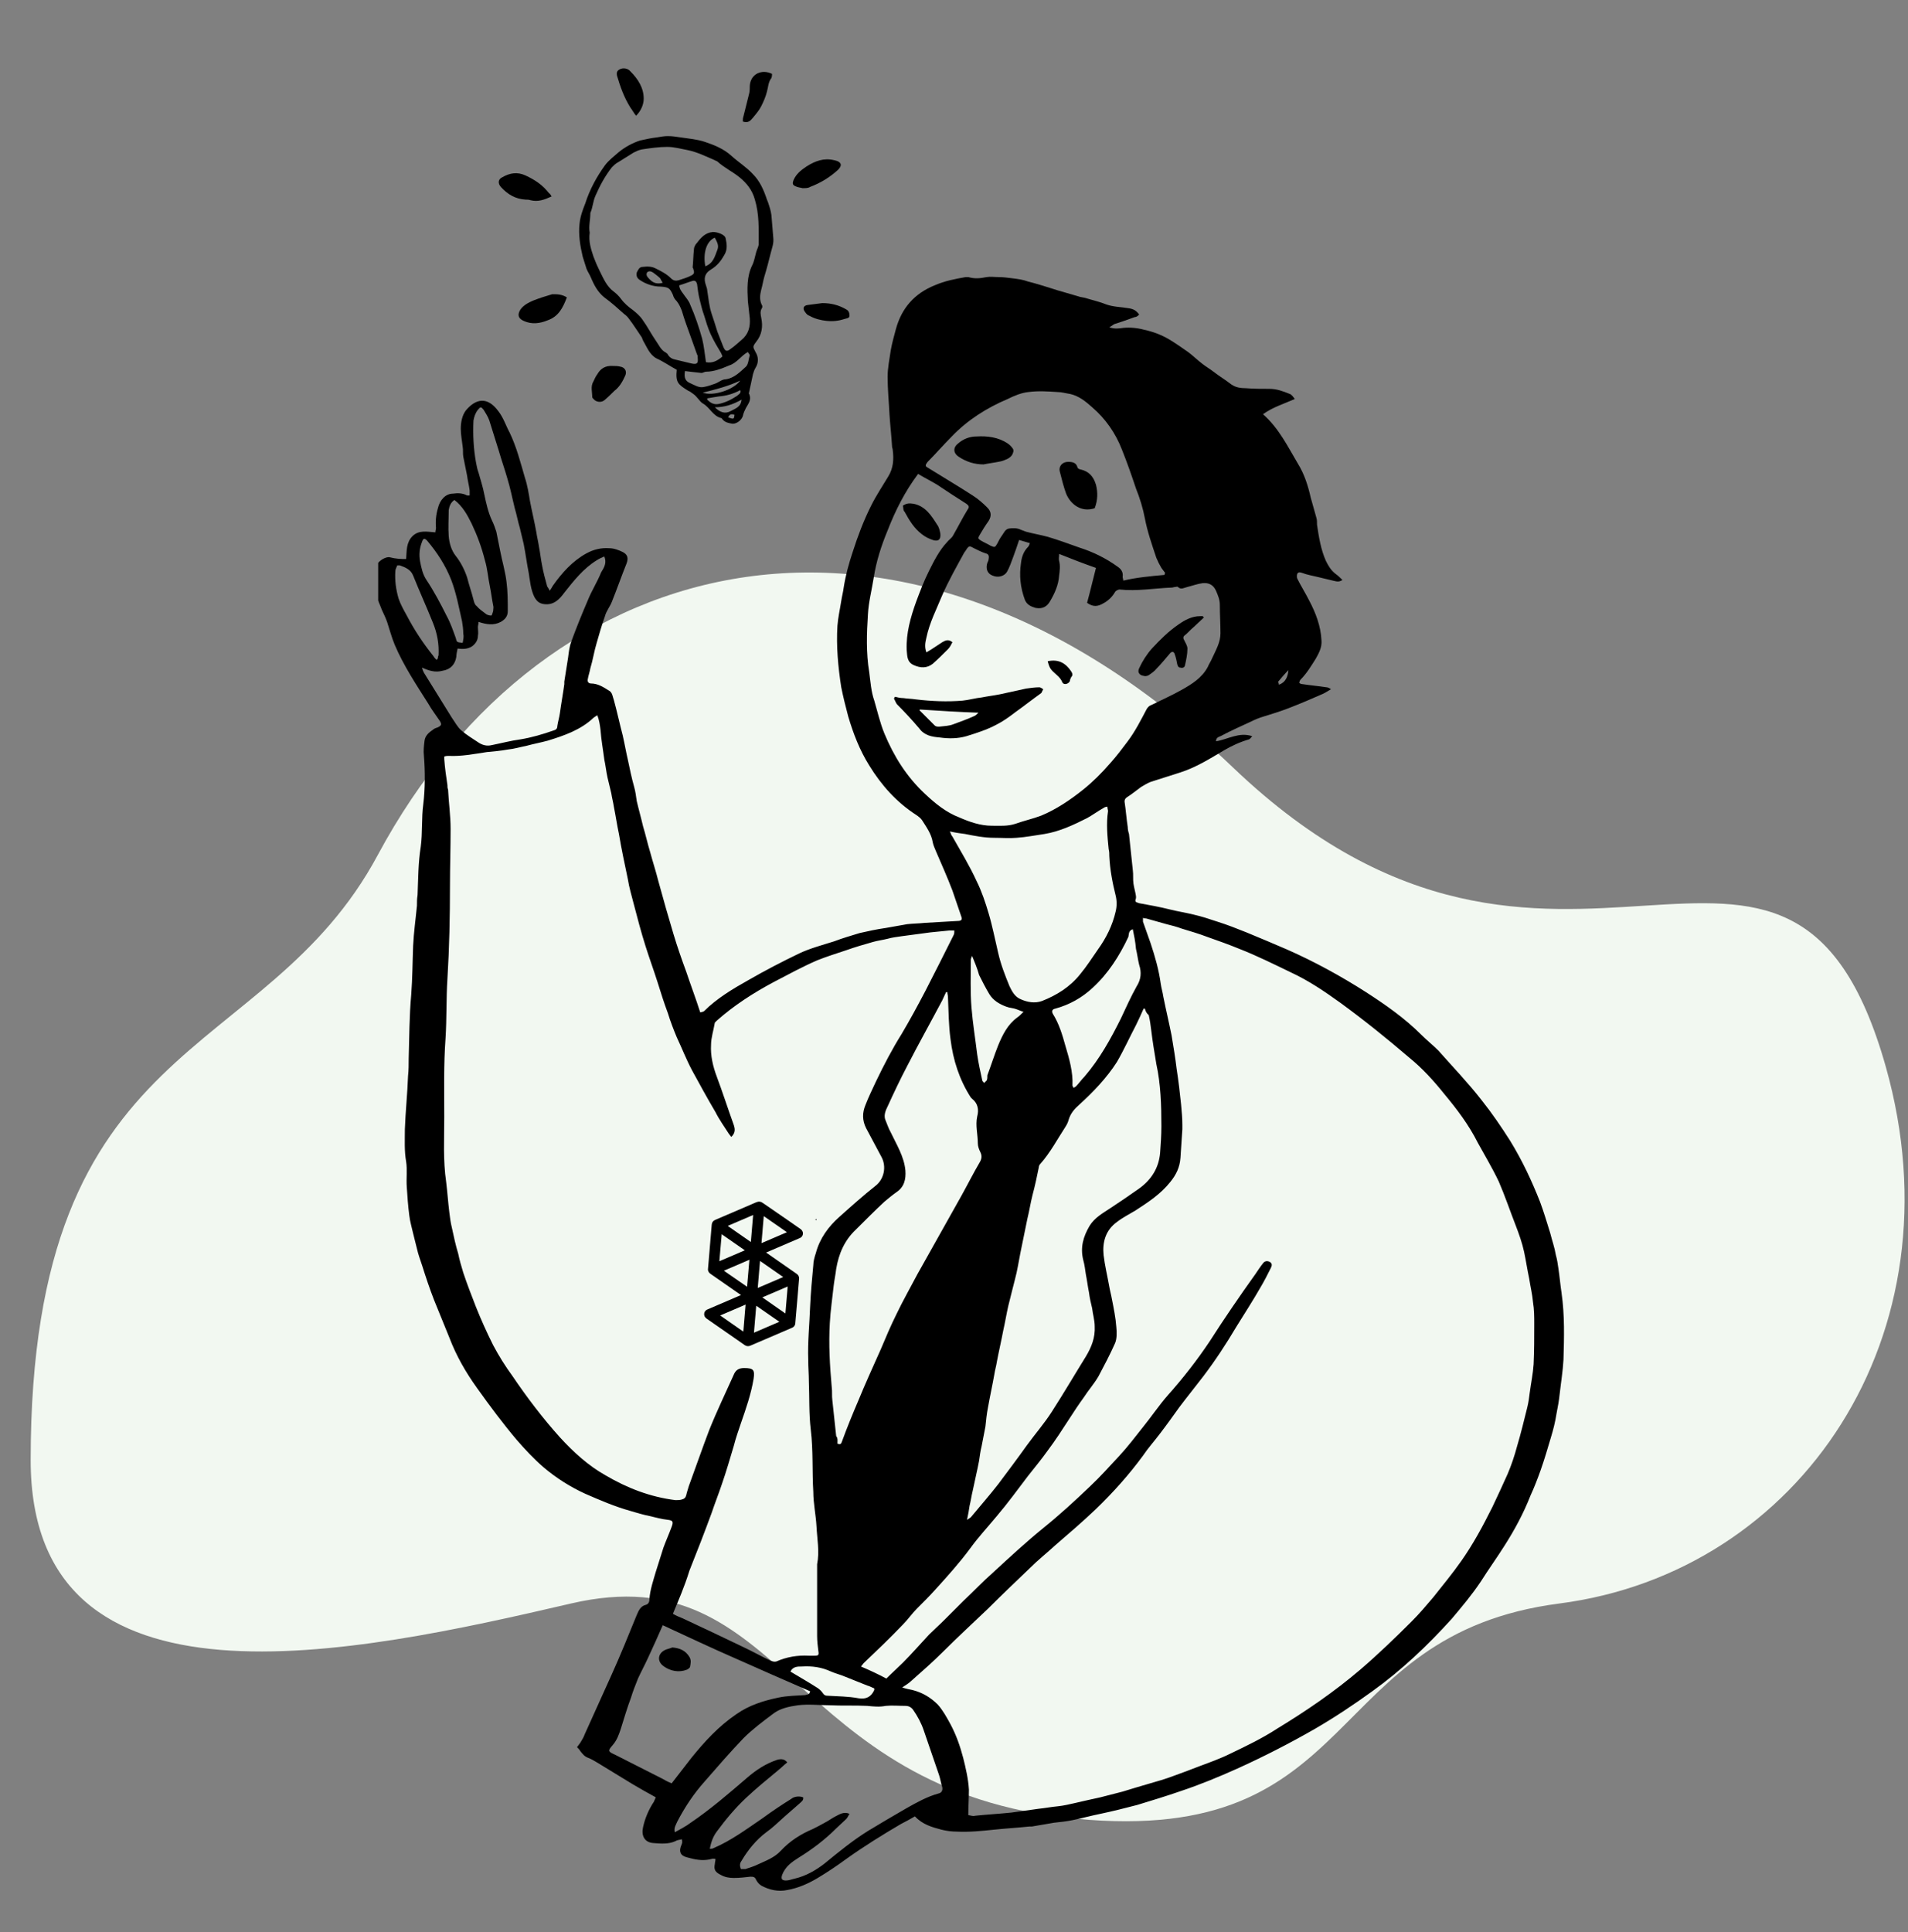 <svg width="560" height="567" viewBox="0 0 560 567" fill="none" xmlns="http://www.w3.org/2000/svg">
<rect x="0" y="0" width="560" height="567" fill="#808080" stroke="none"/>
<path d="M457.713 470.543C528.297 461.39 575.645 391.714 553.506 313.12C525.147 212.443 457.713 316.782 361.921 225.257C266.128 133.732 160.175 159.05 110.89 250.883C77.489 313.12 9 302.137 9 428.441C9 506.238 104.588 485.187 167.609 470.543C230.631 455.899 230.631 525.457 315.71 533.695C400.789 541.932 387.129 479.695 457.713 470.543Z" fill="#F2F8F1"/>
<g clip-path="url(#clip0)">
<path d="M119.203 164.046C119.389 161.623 119.203 159.201 121.067 157.337C122.932 155.474 125.355 156.033 127.779 156.219C127.779 155.66 127.965 155.288 127.965 154.915C127.779 153.051 127.965 151.002 128.525 149.138C129.084 146.716 130.762 144.852 132.999 144.852C134.304 144.666 135.795 144.666 137.1 145.411C137.287 145.411 137.473 145.411 137.846 145.411C137.846 144.852 137.846 144.48 137.846 143.92C137.66 142.43 137.287 141.125 137.1 139.635C136.727 137.771 136.355 135.908 135.982 134.044C135.795 133.112 135.982 131.994 135.795 131.063C135.609 129.385 135.236 127.522 135.236 125.845C135.236 123.981 135.609 121.932 136.727 120.441C139.71 116.9 143.066 116.341 146.236 120.627C147.727 122.491 148.473 124.913 149.591 126.963C151.642 131.249 152.761 135.721 154.066 140.194C154.811 142.43 155.184 144.852 155.557 147.088C156.116 150.07 156.862 153.051 157.421 156.219C157.608 157.524 157.981 159.015 158.167 160.319C158.54 162.182 158.726 164.046 159.099 165.909C159.472 167.959 160.031 170.009 160.591 172.059C160.777 172.431 161.15 172.804 161.336 173.363C161.709 172.804 162.082 172.245 162.269 171.872C164.879 168.145 168.048 164.605 172.15 162.369C174.2 161.251 176.437 160.692 178.861 160.878C180.166 160.878 181.658 161.437 182.776 161.996C184.268 162.741 184.454 163.86 183.895 165.35C182.403 169.077 181.098 172.804 179.607 176.531C179.047 178.022 177.929 179.326 177.556 180.817C176.624 183.426 175.878 186.035 175.132 188.644C174.387 191.066 174.014 193.675 173.268 196.097C173.082 197.215 172.709 198.147 172.522 199.265C172.336 200.011 172.709 200.57 173.455 200.57C175.505 200.57 177.183 201.688 178.675 202.62C179.793 203.179 179.793 204.483 180.166 205.415C181.098 208.769 181.844 212.31 182.776 215.85C183.335 218.273 183.708 220.509 184.268 222.931C184.827 225.54 185.386 228.335 186.132 230.944C186.505 232.249 186.691 233.739 186.878 235.044C187.437 237.466 188.183 240.075 188.742 242.498C189.488 244.92 190.047 247.529 190.793 249.951C191.538 252.747 192.471 255.542 193.216 258.523C193.962 261.132 194.708 263.927 195.453 266.536C196.199 269.145 196.945 271.568 197.691 274.176C198.809 277.903 200.114 281.63 201.419 285.171C202.724 289.084 204.216 292.997 205.521 297.097C206.08 296.911 206.453 296.911 206.639 296.724C210.368 292.997 215.029 290.202 219.69 287.593C224.537 284.798 229.57 282.189 234.604 279.767C237.773 278.276 241.316 277.344 244.858 276.226C247.281 275.295 249.891 274.549 252.315 273.804C254.739 273.245 257.349 272.686 259.959 272.313C262.01 271.94 264.247 271.568 266.297 271.195C267.975 271.009 269.653 271.009 271.331 270.822C274.5 270.636 277.856 270.45 281.026 270.263C282.144 270.263 282.517 269.891 282.144 268.959C281.212 266.35 280.466 263.927 279.534 261.319C278.043 257.405 276.365 253.678 274.687 249.765C274.314 248.833 273.941 248.088 273.755 247.156C273.382 244.734 271.89 242.684 270.585 240.634C270.213 240.075 269.467 239.516 268.908 239.143C263.128 235.416 258.654 230.385 255.112 224.608C252.315 220.136 250.451 215.291 248.959 210.26C248.214 207.465 247.468 204.483 246.909 201.688C245.976 195.725 245.417 189.575 245.79 183.612C245.976 181.19 246.536 178.767 246.909 176.345C247.095 175.04 247.468 173.736 247.654 172.245C248.214 168.705 249.146 165.35 250.264 161.996C251.756 157.337 253.434 152.865 255.671 148.393C257.162 145.411 259.027 142.616 260.705 139.821C262.196 137.398 262.382 134.79 262.01 131.994C262.01 131.622 261.823 131.435 261.823 131.063C261.637 127.895 261.264 124.727 261.077 121.745C260.891 118.018 260.518 114.291 260.518 110.565C260.518 107.956 261.077 105.347 261.45 102.738C261.823 100.688 262.382 98.638 262.942 96.588C264.62 90.439 268.348 86.153 274.314 83.731C277.297 82.426 280.28 81.867 283.449 81.308C283.636 81.308 284.008 81.308 284.195 81.308C286.059 81.867 287.737 81.681 289.601 81.308C290.72 81.122 291.839 81.308 292.957 81.308C294.449 81.308 295.754 81.495 297.245 81.681C298.737 81.867 300.228 82.053 301.719 82.613C304.702 83.358 307.499 84.29 310.482 85.221C312.346 85.781 314.397 86.34 316.261 86.898C317.193 87.271 318.312 87.271 319.244 87.644C321.108 88.203 322.786 88.576 324.651 89.321C326.701 90.066 328.939 90.066 331.176 90.439C332.481 90.626 333.413 90.998 334.345 92.303C333.972 92.675 333.599 93.048 333.04 93.048C330.989 93.793 328.939 94.539 327.074 95.098C326.701 95.284 326.328 95.657 325.583 96.029C327.074 96.588 328.379 96.402 329.684 96.216C331.735 96.029 333.786 96.216 335.836 96.775C338.447 97.334 340.87 98.266 343.107 99.57C344.972 100.688 346.836 101.993 348.7 103.297C350.192 104.415 351.497 105.72 352.988 106.838C353.92 107.583 355.225 108.328 356.158 109.074C357.835 110.378 359.7 111.496 361.378 112.801C362.683 113.732 364.174 113.919 365.666 113.919C367.903 114.105 370.326 114.105 372.564 114.105C374.801 114.105 376.665 114.85 378.529 115.596C379.089 115.782 379.461 116.341 380.021 117.087C376.665 118.577 373.496 119.509 370.699 121.559C375.36 125.659 377.97 131.063 380.953 136.094C382.817 139.075 383.936 142.616 384.682 145.97C385.241 148.02 385.8 149.884 386.359 151.933C386.546 152.492 386.546 153.238 386.546 153.983C387.105 157.71 387.664 161.251 389.156 164.605C389.902 166.096 390.647 167.4 392.139 168.518C392.698 168.891 393.257 169.45 394.003 170.195C392.885 170.941 392.139 170.568 391.207 170.382C389.715 170.009 388.037 169.636 386.546 169.264C385.054 168.891 383.749 168.705 382.258 168.145C381.699 167.959 381.139 167.773 380.766 168.332C380.58 168.705 380.58 169.45 380.766 169.823C381.885 172.059 383.19 174.109 384.309 176.345C386.173 179.885 387.664 183.799 387.851 187.898C388.037 189.948 387.105 191.625 386.173 193.302C384.868 195.352 383.563 197.588 381.699 199.452C381.512 199.638 381.326 200.197 381.326 200.383C381.512 200.57 381.885 200.756 382.258 200.756C384.682 201.129 386.919 201.315 389.342 201.688C389.715 201.688 390.088 201.874 390.647 202.247C389.715 202.806 389.156 203.179 388.41 203.551C385.054 205.042 381.512 206.533 378.156 207.837C375.733 208.769 373.309 209.514 370.886 210.26C369.581 210.632 368.276 211.191 367.157 211.75C364.36 213.055 361.378 214.359 358.581 215.85C358.022 216.223 356.903 216.223 356.903 217.527C360.445 216.968 363.615 214.732 367.53 216.036C367.157 216.409 366.971 216.782 366.598 216.968C363.988 217.714 361.564 218.832 359.327 220.136C355.225 222.559 351.124 225.167 346.463 226.658C343.48 227.59 340.684 228.522 337.701 229.453C336.769 229.826 335.836 230.385 334.904 230.944C333.599 231.876 332.294 232.994 330.803 233.926C330.244 234.298 330.057 234.671 330.057 235.23C330.43 237.653 330.616 240.261 330.989 242.684C330.989 243.429 331.176 244.175 331.362 244.734C331.735 248.274 332.108 251.815 332.481 255.356C332.667 256.66 332.481 257.964 332.667 259.269C332.854 260.573 333.226 261.691 333.413 262.996C333.413 263.182 333.413 263.368 333.413 263.555C333.04 264.673 333.226 264.673 334.345 265.046C337.514 265.605 340.497 266.164 343.48 266.909C345.717 267.468 348.141 267.841 350.378 268.4C352.802 268.959 355.039 269.704 357.276 270.45C360.259 271.381 363.055 272.499 365.852 273.617C369.953 275.295 373.869 276.972 377.784 278.649C385.8 282.189 393.63 286.475 400.901 291.134C406.68 294.861 412.273 298.774 417.121 303.619C418.799 305.296 420.476 306.601 422.154 308.278C426.442 313.123 430.917 317.781 434.832 322.813C437.815 326.54 440.611 330.639 443.221 334.739C446.763 340.516 449.56 346.479 451.983 352.628C453.102 355.61 454.034 358.778 454.966 361.759C455.526 363.995 456.271 366.045 456.644 368.281C457.017 369.586 457.203 370.89 457.39 372.195C457.763 374.617 457.949 377.04 458.322 379.462C459.254 385.984 459.068 392.506 458.881 399.028C458.695 402.383 458.136 405.737 457.763 409.091C457.576 410.955 457.203 413.004 456.831 414.868C456.458 417.29 455.898 419.526 455.153 421.949C454.221 425.117 453.288 428.285 452.17 431.453C451.238 434.062 450.305 436.484 449.187 438.907C447.136 444.124 444.526 448.969 441.543 453.628C439.306 457.168 436.882 460.523 434.645 464.063C432.035 467.977 429.052 471.517 426.069 475.058C418.985 482.884 411.341 490.152 402.765 496.301C397.359 500.214 391.766 503.941 385.987 507.296C378.529 511.582 370.886 515.495 363.055 519.035C357.649 521.458 352.242 523.694 346.65 525.557C342.362 527.048 338.074 528.353 333.786 529.657C330.244 530.589 326.515 531.521 322.973 532.266C320.176 532.825 317.566 533.57 314.77 534.129C312.905 534.502 311.228 534.688 309.363 534.875C307.126 535.247 305.075 535.62 302.838 535.993C302.652 535.993 302.465 535.993 302.092 535.993C298.55 536.366 295.194 536.552 291.652 536.925C288.11 537.297 284.381 537.67 280.839 537.484C279.348 537.484 277.856 537.297 276.365 536.925C273.568 536.179 270.772 535.434 268.535 533.011C267.23 533.757 265.925 534.502 264.433 535.247C259.027 538.415 253.62 541.77 248.4 545.497C245.604 547.546 242.807 549.41 240.011 551.087C237.214 552.764 234.231 554.068 231.062 554.627C228.452 555.187 225.842 554.628 223.418 553.323C222.859 552.95 222.3 552.391 221.927 551.646C221.554 550.714 220.995 550.714 220.249 550.714C218.571 550.901 217.08 551.087 215.402 551.087C214.097 551.087 212.792 550.901 211.487 550.155C209.995 549.41 209.436 548.664 209.809 546.987C209.809 546.615 209.995 546.056 209.995 545.497C209.622 545.497 209.249 545.31 208.877 545.497C206.826 546.056 204.775 545.869 202.724 545.31C201.979 545.124 201.046 544.938 200.487 544.565C199.555 544.006 199.369 542.888 199.928 541.583C200.301 540.652 200.301 540.652 200.114 539.72C199.555 539.906 198.809 539.906 198.25 540.279C196.199 541.211 193.962 541.024 191.725 540.838C189.115 540.652 188.183 538.602 188.742 536.179C189.301 533.57 190.42 530.962 191.911 528.725C192.098 528.353 192.284 527.794 192.471 527.421C190.047 526.117 187.81 524.812 185.573 523.508C182.217 521.458 178.861 519.408 175.505 517.358C174.573 516.799 173.641 516.24 172.709 515.867C171.59 515.495 171.031 514.749 170.285 513.818C170.099 513.445 169.726 513.072 169.353 512.7C169.726 512.141 170.285 511.582 170.658 510.836C171.031 510.277 171.404 509.532 171.59 508.973C174.2 503.196 176.81 497.419 179.42 491.642C182.03 485.866 184.454 479.903 186.878 473.94C187.437 472.635 187.996 471.331 189.488 470.958C190.233 470.772 190.606 470.213 190.606 469.281C190.793 466.486 191.725 463.877 192.471 461.268C193.216 458.846 193.962 456.609 194.708 454.187C195.453 452.137 196.386 450.087 197.131 448.037C197.691 446.547 197.504 446.174 196.013 445.988C194.148 445.801 192.284 445.242 190.606 444.87C188.742 444.497 186.878 443.938 185.013 443.379C180.353 442.074 176.065 440.211 171.777 438.347C167.302 436.298 163.201 433.689 159.472 430.521C156.676 428.098 154.066 425.303 151.642 422.508C147.541 417.663 143.812 412.632 140.083 407.414C136.728 402.755 133.931 397.91 131.88 392.506C130.389 388.779 128.897 385.239 127.406 381.512C126.101 378.158 124.982 374.803 123.864 371.263C123.304 369.586 122.745 368.095 122.372 366.418C121.999 364.927 121.627 363.436 121.254 361.946C120.881 360.268 120.322 358.405 120.135 356.728C119.762 353.933 119.576 351.137 119.389 348.342C119.203 345.92 119.576 343.311 119.203 340.888C118.644 337.721 118.83 334.553 118.83 331.385C119.016 326.167 119.576 320.949 119.762 315.732C119.949 314.055 119.949 312.377 119.949 310.7C120.135 304.365 120.135 298.029 120.694 291.879C121.067 287.034 121.067 282.376 121.254 277.531C121.44 273.617 121.999 269.704 122.372 265.791C122.372 264.673 122.372 263.741 122.559 262.623C122.745 257.964 122.745 253.119 123.491 248.461C124.05 244.361 123.677 240.075 124.237 235.975C124.796 231.317 124.796 226.472 124.423 221.813C124.237 220.322 124.423 218.832 124.609 217.341C124.796 215.85 125.914 214.918 127.033 214.173C127.406 213.8 127.965 213.614 128.525 213.428C129.643 212.869 129.643 212.496 129.084 211.564C127.965 209.887 126.66 208.21 125.728 206.533C122.186 200.942 118.457 195.352 115.847 189.203C114.915 186.966 114.356 184.73 113.61 182.494C113.051 180.817 112.119 179.326 111.559 177.649C109.881 173.922 109.881 170.195 110.441 166.282C110.627 164.978 112.678 163.487 114.169 163.487C116.406 164.046 117.711 164.046 119.203 164.046ZM284.195 532.639C285.127 532.825 285.686 533.011 286.246 532.825C289.788 532.452 293.33 532.266 296.872 531.893C299.482 531.521 302.279 531.148 304.889 530.775C306.753 530.589 308.617 530.216 310.668 530.03C312.346 529.843 313.838 529.471 315.515 529.098C317.939 528.539 320.363 527.98 322.973 527.421C325.21 526.862 327.261 526.303 329.498 525.744C331.921 524.998 334.345 524.253 336.955 523.508C339.565 522.762 342.175 522.017 344.599 521.085C347.209 520.153 349.632 519.222 352.056 518.29C355.039 517.172 358.208 516.054 361.191 514.563C365.852 512.327 370.513 510.091 374.801 507.296C383.377 502.078 391.58 496.487 399.223 489.965C404.443 485.493 409.477 480.648 414.324 475.803C416.561 473.567 418.612 471.144 420.663 468.722C423.459 465.181 426.256 461.827 428.866 458.1C432.408 453.069 435.204 447.851 438.001 442.261C439.492 439.093 440.984 435.925 442.475 432.571C443.594 429.962 444.526 427.167 445.272 424.371C446.39 420.645 447.323 416.731 448.255 413.004C448.628 411.514 448.814 410.023 449 408.532C449.373 405.737 449.933 403.128 450.119 400.333C450.305 396.42 450.305 392.506 450.305 388.593C450.305 386.357 450.305 384.307 449.933 382.071C449.746 379.835 449.187 377.599 448.814 375.176C448.255 372.567 447.882 369.958 447.323 367.35C446.763 364.741 445.831 362.132 444.899 359.709C443.221 355.423 441.73 350.951 439.865 346.665C438.001 342.752 435.764 339.025 433.713 335.298C431.103 330.08 427.561 325.422 423.832 320.949C420.849 317.222 417.494 313.496 413.578 310.328C407.053 304.737 400.342 299.333 393.444 294.302C388.783 290.948 384.122 287.78 378.902 285.357C373.868 282.935 369.021 280.512 363.801 278.462C360.632 277.158 357.463 276.04 354.293 274.922C351.87 273.99 349.26 273.245 346.836 272.499C345.344 271.94 343.853 271.568 342.362 271.195C340.311 270.636 338.447 270.077 336.396 269.518C336.023 269.518 335.836 269.518 335.464 269.331C335.464 269.704 335.464 270.077 335.464 270.45C336.209 272.499 336.955 274.736 337.701 276.785C339.006 280.699 340.124 284.612 340.684 288.711C340.87 290.016 341.243 291.134 341.429 292.438C342.175 296.165 343.107 300.079 343.853 303.806C344.412 307.16 344.972 310.514 345.344 313.682C345.904 317.222 346.277 320.577 346.65 324.117C346.836 326.167 347.022 328.031 347.022 330.08C347.022 330.453 347.022 331.012 347.022 331.385C346.836 334.18 346.65 336.975 346.463 339.77C346.277 342.566 345.158 344.802 343.48 346.851C340.684 350.392 336.955 352.815 333.226 355.237C331.362 356.355 329.498 357.287 327.82 358.591C324.464 361.014 323.532 364.554 323.905 368.281C324.278 371.449 325.023 374.431 325.583 377.599C325.769 378.717 326.142 380.021 326.328 381.139C326.888 383.934 327.447 386.73 327.633 389.338C327.82 391.016 327.82 392.879 327.261 394.183C325.769 397.538 324.091 400.706 322.413 403.873C321.108 406.11 319.43 407.973 318.125 410.023C316.634 412.073 315.143 414.309 313.838 416.359C311.787 419.526 309.736 422.694 307.499 425.676C305.635 428.285 303.77 430.521 301.719 433.13C298.737 437.043 295.754 441.143 292.584 444.87C289.974 448.037 287.178 451.019 284.754 454.373C281.585 458.659 278.043 462.572 274.5 466.486C272.823 468.349 270.958 470.213 269.094 472.076C267.603 473.567 266.484 475.244 264.992 476.735C261.264 480.648 257.349 484.375 253.434 488.102C253.247 488.288 253.061 488.661 252.688 489.034C255.298 490.152 257.722 491.27 260.145 492.574C261.823 490.897 263.501 489.406 264.992 487.916C267.602 485.307 270.026 482.512 272.636 479.716C274.128 478.226 275.619 476.921 277.111 475.43C278.975 473.567 280.839 471.703 282.703 469.84C285.686 467.045 288.483 464.063 291.466 461.454C296.313 456.982 301.16 452.51 306.194 448.41C311.041 444.497 315.515 440.397 319.99 436.111C322.973 433.316 325.769 430.148 328.566 427.167C330.989 424.558 333.226 421.576 335.464 418.781C337.887 415.8 340.124 412.445 342.734 409.464C347.209 404.432 351.31 399.215 355.039 393.624C359.327 386.916 363.801 380.394 368.462 373.872C369.208 372.754 369.953 371.636 370.699 370.704C371.258 369.958 372.004 369.958 372.75 370.331C373.496 370.89 373.309 371.449 372.936 372.195C372.004 374.058 371.072 375.921 369.953 377.785C367.716 381.698 365.293 385.425 362.869 389.338C359.886 394.37 356.717 399.215 353.175 403.873C350.751 407.041 348.327 410.023 346.09 413.004C344.226 415.613 342.362 418.222 340.497 420.645C338.819 422.881 336.955 424.931 335.464 427.167C331.362 432.757 326.701 437.975 321.668 442.82C317.753 446.547 313.838 449.901 309.736 453.442C307.312 455.678 304.702 457.727 302.279 460.15C298.177 464.063 294.076 467.977 289.974 472.076C285.686 476.176 281.212 480.275 276.924 484.561C273.941 487.543 270.772 490.338 267.602 493.133C266.857 493.879 265.925 494.438 264.806 495.183C265.925 495.556 266.857 495.742 267.789 495.928C270.772 496.674 273.195 498.165 275.246 500.214C276.738 501.892 277.856 503.941 278.975 505.991C280.653 509.159 281.771 512.327 282.703 515.867C283.449 518.849 284.195 522.017 284.381 525.185C284.381 527.607 284.195 530.03 284.195 532.639ZM197.504 473.567C198.436 474.126 199.369 474.499 200.301 474.871C206.267 477.667 212.232 480.462 218.012 483.257C220.808 484.561 223.418 486.052 226.215 487.357C226.774 487.543 227.333 487.729 227.893 487.543C230.875 486.238 234.045 485.679 237.401 485.866C237.96 485.866 238.519 485.866 239.078 485.866C240.197 485.866 240.383 485.679 240.197 484.561C240.011 483.071 239.824 481.58 239.824 480.089C239.824 473.381 239.824 466.858 239.824 460.15C239.824 459.777 239.824 459.405 239.824 459.032C240.57 455.305 239.824 451.578 239.638 447.851C239.451 444.497 238.706 441.143 238.706 437.788C238.333 431.639 238.706 425.676 237.96 419.526C237.401 414.868 237.587 410.023 237.401 405.364C237.401 403.314 237.214 401.265 237.214 399.028C237.028 393.811 237.587 388.593 237.773 383.375C237.96 379.276 238.333 375.176 238.706 371.263C238.706 370.145 239.078 368.84 239.451 367.722C240.57 363.436 243.18 359.896 246.349 357.101C249.891 353.933 253.434 350.765 256.976 347.97C259.4 346.106 260.332 342.379 258.654 339.398C257.162 336.602 255.671 333.807 254.179 331.012C253.061 328.776 253.061 326.54 253.993 324.304C254.925 321.881 256.044 319.645 257.162 317.222C259.4 312.564 261.823 307.905 264.62 303.433C267.043 299.333 269.28 295.234 271.518 290.948C274.314 285.544 277.111 279.953 279.907 274.363C280.093 273.99 280.093 273.617 280.093 273.058C279.348 273.058 278.975 273.058 278.602 273.058C276.738 273.245 274.873 273.431 273.009 273.617C270.213 273.99 267.416 274.363 264.62 274.736C263.315 274.922 261.823 275.108 260.518 275.481C259.027 275.854 257.535 276.04 256.23 276.413C253.62 277.158 251.01 277.903 248.4 278.835C245.604 279.767 242.621 280.699 239.824 281.817C235.536 283.68 231.435 285.916 227.147 288.152C221.181 291.32 215.402 295.047 210.368 299.52C210.182 299.706 209.995 299.892 209.809 300.079C209.436 302.315 208.69 304.551 208.69 306.601C208.504 309.769 209.249 312.936 210.368 315.918C212.046 320.39 213.537 325.049 215.215 329.708C215.775 331.198 215.961 332.316 214.656 333.621C214.283 333.248 214.097 332.876 213.91 332.689C212.605 330.639 211.114 328.59 209.995 326.353C207.572 322.254 205.334 318.154 203.097 314.055C201.419 310.887 200.114 307.532 198.623 304.365C197.691 302.128 196.758 299.706 196.013 297.283C194.894 294.302 193.962 291.32 193.03 288.339C191.911 284.798 190.606 281.258 189.488 277.717C188.183 273.617 187.064 269.331 185.945 265.046C185.386 262.809 184.64 260.387 184.268 257.964C183.335 253.492 182.403 249.206 181.658 244.734C181.098 242.125 180.725 239.516 180.166 236.721C179.98 235.416 179.607 234.112 179.42 232.808C179.047 231.317 178.675 229.64 178.302 228.149C177.929 226.472 177.742 224.608 177.37 222.931C176.997 219.95 176.437 216.968 176.251 214.173C176.065 212.682 175.878 211.378 175.319 209.887C174.76 210.26 174.387 210.446 174.2 210.632C170.472 214.173 165.624 215.85 160.777 217.341C158.726 217.9 156.676 218.273 154.625 218.832C152.761 219.204 150.896 219.763 149.032 219.95C146.981 220.322 144.93 220.509 142.88 220.695C139.151 221.254 135.422 222 131.694 221.813C131.321 221.813 130.948 221.813 130.389 222C130.389 222.372 130.389 222.559 130.389 222.745C130.575 225.354 130.948 227.963 131.321 230.385C131.321 230.758 131.321 231.317 131.507 231.69C131.694 235.603 132.253 239.33 132.253 243.243C132.253 248.833 132.067 254.237 132.067 259.828C132.067 268.959 131.88 278.09 131.321 287.221C130.948 292.997 131.135 298.961 130.762 304.737C130.202 312.377 130.389 320.018 130.389 327.844C130.389 334.18 130.016 340.516 130.948 346.851C131.321 349.833 131.507 352.815 131.88 355.796C132.067 357.287 132.253 358.778 132.626 360.268C133.185 362.877 133.745 365.486 134.49 367.909C134.863 369.772 135.422 371.636 135.982 373.499C137.1 376.853 138.405 380.207 139.71 383.562C141.202 387.289 142.88 391.016 144.744 394.742C146.422 397.91 148.286 400.892 150.337 403.687C154.625 410.023 159.286 416.172 164.319 421.763C168.234 426.049 172.709 430.148 177.742 432.943C184.081 436.67 190.793 439.279 198.25 440.211C198.809 440.211 199.555 440.211 200.114 440.025C200.86 439.838 201.233 439.466 201.419 438.72C201.606 437.788 201.979 436.857 202.165 436.111C204.216 430.521 206.08 425.117 208.131 419.713C210.368 414.122 212.978 408.718 215.402 403.314C215.961 402.01 216.893 401.451 218.385 401.451C221.181 401.451 221.554 402.01 221.181 404.619C220.435 409.091 218.944 413.377 217.452 417.663C216.707 419.899 215.961 421.949 215.402 424.185C214.283 427.912 213.164 431.825 211.859 435.552C210.927 438.347 209.809 441.143 208.877 443.938C206.826 449.528 204.589 455.305 202.351 460.895C200.86 465.74 199.182 469.467 197.504 473.567ZM269.467 139.075C265.552 144.293 262.755 149.884 260.518 155.66C258.654 160.133 257.162 164.791 256.417 169.636C255.857 173.177 254.925 176.717 254.739 180.258C254.366 185.848 254.179 191.625 255.112 197.215C255.484 200.011 255.671 202.992 256.603 205.601C257.535 208.769 258.281 212.123 259.586 215.291C262.382 222 266.111 227.963 271.518 232.994C274.5 235.789 277.67 238.398 281.585 239.889C284.568 241.193 287.737 242.311 291.093 242.311C293.33 242.311 295.754 242.498 297.991 241.752C300.601 240.82 303.211 240.261 305.635 239.33C310.109 237.466 314.21 234.671 317.939 231.69C320.736 229.453 323.346 226.845 325.769 224.049C327.633 222 329.311 219.763 330.989 217.527C333.226 214.546 334.904 211.191 336.582 208.024C336.955 207.465 337.328 207.092 337.887 206.905C340.87 205.415 343.853 204.11 346.836 202.433C349.819 200.756 352.802 198.893 354.48 195.725C354.852 194.793 355.412 194.048 355.785 193.116C356.903 190.693 358.208 188.457 358.208 185.848C358.208 183.053 358.022 180.258 358.022 177.463C358.022 175.972 357.463 174.668 356.903 173.363C356.158 171.686 354.852 170.941 352.988 171.127C351.497 171.313 350.005 171.872 348.514 172.245C347.582 172.431 346.65 173.177 345.717 172.245C345.531 172.059 345.158 172.245 344.972 172.245C344.599 172.245 344.226 172.431 343.853 172.431C338.819 172.618 333.786 173.55 328.566 172.99C328.193 172.99 327.447 173.363 327.261 173.736C326.515 175.04 325.396 176.158 324.091 176.904C322.227 178.022 320.922 178.208 319.058 176.904C319.99 173.55 320.736 170.195 321.668 166.655C317.939 165.35 314.583 164.046 310.855 162.555C310.855 163.487 310.668 164.046 310.855 164.605C311.227 166.096 311.041 167.4 310.855 168.891C310.668 171.686 309.55 174.109 308.245 176.345C307.312 178.022 306.007 178.767 303.957 178.395C302.652 178.022 301.347 177.463 300.787 175.972C299.482 172.431 299.109 168.891 299.669 165.164C299.855 163.487 300.414 161.81 301.719 160.505C301.906 160.319 302.092 159.946 302.279 159.387C301.16 159.015 300.228 158.828 299.109 158.455C298.55 160.133 297.991 161.81 297.432 163.3C296.872 164.791 296.313 166.468 295.567 167.773C294.822 169.077 292.957 169.636 291.279 168.891C289.788 168.332 289.229 166.841 289.788 165.164C289.974 164.791 290.161 164.419 290.161 164.046C290.347 163.114 290.161 162.555 289.229 162.369C288.11 161.996 286.991 161.437 285.873 160.878C284.568 160.133 284.381 160.133 283.636 161.251C283.449 161.623 283.076 161.996 282.89 162.369C280.653 166.468 278.416 170.382 276.551 174.668C274.873 178.767 272.823 182.68 271.89 187.153C271.518 188.644 271.331 189.948 271.89 191.439C273.568 190.507 275.06 189.389 276.551 188.457C277.483 187.898 278.416 187.525 279.534 188.457C279.161 189.203 278.788 189.948 278.229 190.507C276.738 191.998 275.246 193.489 273.755 194.793C272.077 196.097 270.213 196.097 268.162 195.166C266.111 194.234 266.297 192.37 266.111 190.693C265.925 185.848 267.23 181.19 268.908 176.531C270.026 173.55 271.145 170.568 272.636 167.586C274.128 164.605 275.619 161.623 277.856 159.201C278.416 158.455 279.348 157.896 279.721 157.151C281.212 154.542 282.517 151.933 284.008 149.511C284.568 148.765 284.381 148.393 283.636 147.834C280.653 145.97 277.856 144.107 275.06 142.243C273.195 141.125 271.331 140.194 269.467 139.075ZM336.023 295.979C335.836 295.979 335.836 295.979 335.65 295.979C334.904 297.656 334.159 299.333 333.413 300.824C331.549 304.365 329.871 308.091 327.82 311.632C324.837 316.291 320.922 320.39 316.82 324.117C315.329 325.422 314.21 326.726 313.651 328.59C313.465 329.335 313.092 330.08 312.719 330.639C310.295 334.366 308.245 338.28 305.262 341.634C305.075 341.82 304.889 342.193 304.889 342.566C304.33 345.361 303.77 347.97 303.025 350.765C302.465 353.001 302.092 355.423 301.533 357.66C300.974 360.455 300.414 363.064 299.855 365.859C299.296 368.468 298.923 370.89 298.364 373.499C297.618 376.667 296.686 380.021 295.94 383.189C295.381 385.611 295.008 388.034 294.449 390.457C293.889 393.438 293.144 396.606 292.584 399.587C292.398 400.892 292.025 402.01 291.839 403.314C291.279 406.482 290.534 409.836 289.974 413.004C289.601 414.868 289.415 416.731 289.229 418.595C288.856 420.458 288.483 422.508 288.11 424.371C287.737 425.862 287.551 427.353 287.364 428.657C286.805 431.639 286.059 434.621 285.5 437.416C285.127 438.906 284.941 440.397 284.568 441.888C284.381 443.192 284.195 444.311 283.822 445.988C284.381 445.615 284.754 445.429 284.941 445.242C287.551 442.074 290.347 438.906 292.957 435.552C295.754 431.825 298.55 428.098 301.347 424.185C303.77 420.831 306.567 417.663 308.804 414.122C312.16 408.905 315.329 403.501 318.685 398.097C320.363 395.301 321.481 392.506 321.295 389.152C321.295 387.475 320.736 385.612 320.549 383.934C320.176 382.444 319.803 380.767 319.617 379.276C319.244 377.412 319.058 375.735 318.685 373.872C318.498 372.567 318.312 371.076 317.939 369.772C317.007 366.045 317.939 362.877 319.803 359.709C321.295 357.287 323.718 355.982 325.956 354.492C328.752 352.628 331.549 350.765 334.159 348.901C337.887 346.292 340.124 342.752 340.497 338.28C340.684 335.671 340.87 333.062 340.87 330.453C340.87 324.304 340.684 318.154 339.379 312.191C338.819 308.837 338.26 305.483 337.887 302.315C337.701 300.824 337.514 299.333 337.141 297.842C336.582 297.47 336.209 296.724 336.023 295.979ZM245.79 423.626C246.722 423.999 246.909 423.626 247.095 423.067C248.586 418.967 250.264 414.868 251.942 410.955C253.993 405.923 256.23 401.078 258.467 396.047C259.959 392.506 261.45 388.966 263.128 385.611C264.992 381.698 267.23 377.785 269.28 373.872C273.568 366.231 277.856 358.591 282.144 350.951C284.008 347.597 285.686 344.243 287.551 341.075C288.11 340.143 288.296 339.211 287.737 338.093C287.364 337.348 286.991 336.416 286.991 335.484C286.991 332.876 286.246 330.267 286.805 327.658C287.364 325.608 286.991 323.745 285.314 322.44C285.127 322.254 285.127 322.254 284.941 322.067C281.585 316.85 279.721 311.073 278.975 304.924C278.416 300.824 278.416 296.724 278.229 292.625C278.229 292.066 278.043 291.693 278.043 291.134C277.856 291.134 277.856 291.134 277.67 291.134C277.297 291.879 276.924 292.811 276.551 293.556C273.195 299.892 269.653 306.228 266.297 312.75C264.247 316.663 262.382 320.577 260.518 324.676C259.959 325.794 259.4 327.099 259.772 328.403C260.332 329.708 260.705 331.012 261.45 332.316C263.128 335.857 265.365 339.398 265.738 343.497C265.925 346.106 265.365 348.342 263.128 349.833C261.823 350.765 260.705 351.696 259.586 352.628C256.789 355.237 253.993 358.032 251.197 360.827C247.841 363.995 246.163 367.909 245.417 372.381C245.231 374.058 244.858 375.735 244.671 377.412C244.299 380.953 243.739 384.68 243.553 388.22C243.18 394.556 243.553 400.706 244.112 407.041C244.299 408.346 244.112 409.65 244.299 410.955C244.671 414.495 245.044 418.036 245.417 421.39C245.976 422.135 245.79 422.881 245.79 423.626ZM235.723 527.421C235.909 528.353 235.163 528.725 234.604 529.284C233.113 530.589 231.621 531.893 230.13 533.198C228.452 534.688 226.774 536.366 224.91 537.67C221.927 539.906 219.503 542.888 217.639 546.056C217.08 546.801 217.08 547.546 217.452 548.478C218.012 548.478 218.385 548.478 218.757 548.478C219.876 548.105 221.181 547.733 222.3 547.174C224.723 546.056 227.333 545.124 229.198 543.074C231.808 540.279 234.977 538.229 238.519 536.738C239.638 536.179 240.756 535.62 242.061 534.875C243.18 534.316 244.112 533.57 245.231 533.011C246.349 532.452 247.654 531.521 249.332 532.266C248.959 532.825 248.773 533.384 248.4 533.757C247.468 534.688 246.349 535.62 245.417 536.552C242.061 539.906 238.333 542.701 234.418 545.124C232.367 546.428 230.503 547.733 229.57 550.155C229.198 551.273 229.384 551.832 230.689 551.832C231.621 551.832 232.367 551.46 233.299 551.273C236.468 550.528 239.451 548.851 242.061 546.801C246.163 543.447 250.264 540.092 254.739 537.297C258.467 535.061 262.196 532.825 266.111 530.589C269.094 528.912 272.077 527.235 275.433 526.303C276.365 526.117 276.738 525.371 276.551 524.439C276.178 523.321 275.992 522.017 275.619 520.899C274.128 516.613 272.636 512.141 271.145 507.855C270.399 505.618 269.28 503.569 267.975 501.705C267.416 500.96 266.67 500.587 265.738 500.587C263.874 500.587 261.823 500.401 259.959 500.587C258.094 500.96 256.417 500.773 254.552 500.587C250.824 500.401 247.095 500.587 243.366 500.401C240.383 500.401 237.401 500.028 234.231 500.401C231.621 500.773 228.825 501.333 226.774 503.01C223.791 505.246 220.808 507.482 218.198 510.091C214.283 514.19 210.554 518.476 206.826 522.762C203.656 526.303 201.046 530.216 198.809 534.502C198.436 535.434 197.691 536.366 198.064 537.67C199.741 536.738 201.233 535.993 202.724 534.875C208.504 530.962 213.91 526.303 219.317 521.644C221.927 519.408 224.723 517.545 228.079 516.427C229.384 516.054 230.316 516.24 231.062 517.172C230.13 517.917 229.198 518.849 228.265 519.594C225.096 522.203 221.927 524.812 218.944 527.607C215.775 530.589 212.978 533.943 210.368 537.484C209.249 538.974 208.69 540.652 208.317 542.515C208.877 542.515 209.063 542.515 209.436 542.329C214.656 540.092 219.13 536.738 223.791 533.57C226.588 531.521 229.384 529.657 232.367 527.794C232.74 527.421 234.231 526.862 235.723 527.421ZM341.802 168.705C341.802 168.518 341.802 168.332 341.989 168.145C341.616 167.586 341.243 167.214 340.87 166.655C340.311 165.723 339.752 164.605 339.379 163.673C338.074 159.76 336.769 156.033 336.023 152.12C335.464 149.138 334.531 146.157 333.413 143.361C332.108 139.448 330.803 135.721 329.311 131.994C327.447 127.149 324.464 122.863 320.549 119.509C318.685 117.832 316.634 116.155 314.024 115.596C312.719 115.41 311.6 115.037 310.295 115.037C307.499 114.85 304.702 114.664 301.906 115.037C299.855 115.223 297.618 116.155 295.754 117.087C289.601 119.695 284.008 123.236 279.348 128.081C276.924 130.504 274.687 133.112 272.263 135.535C271.518 136.467 271.518 136.839 272.263 137.212C276.738 140.007 281.212 142.616 285.5 145.411C286.991 146.343 288.483 147.647 289.788 148.952C290.906 150.07 291.093 151.374 290.161 152.865C289.229 154.17 288.296 155.66 287.551 156.965C286.991 157.896 286.991 158.083 287.924 158.642C288.856 159.201 289.788 159.574 290.72 160.133C292.025 160.692 292.025 160.692 292.771 159.387C293.144 158.642 293.516 157.896 294.076 157.151C294.635 156.406 295.008 155.288 296.127 155.101C297.245 154.915 298.55 154.915 299.669 155.474C300.228 155.66 300.601 155.847 301.16 156.033C303.211 156.592 305.448 156.965 307.499 157.524C310.668 158.455 313.651 159.574 316.82 160.692C320.922 161.996 324.651 163.86 328.006 166.282C329.125 167.027 329.684 167.959 329.498 169.264C329.498 169.636 329.684 170.009 329.684 170.382C333.599 169.45 337.701 169.077 341.802 168.705ZM177.37 163.3C176.437 163.673 175.692 164.046 175.132 164.419C171.217 166.841 168.421 170.382 165.624 173.922C164.133 175.972 162.455 177.649 159.659 177.276C158.354 177.09 157.608 176.531 156.862 175.227C155.744 172.99 155.557 170.382 155.184 168.145C154.625 165.35 154.252 162.369 153.693 159.574C153.32 158.083 152.947 156.406 152.574 154.915C152.015 153.051 151.642 151.002 151.083 149.138C150.337 146.157 149.778 143.175 148.846 140.194C148.1 137.585 147.168 134.976 146.422 132.367C145.49 129.385 144.558 126.404 143.625 123.422C143.253 122.304 142.507 121.186 141.948 120.255C141.202 119.323 141.015 119.323 140.27 120.255C139.524 121.186 139.151 122.304 138.965 123.422C138.778 127.522 138.965 131.622 139.71 135.721C139.897 136.653 140.083 137.771 140.456 138.703C141.015 140.753 141.761 142.989 142.134 145.039C142.693 147.647 143.253 150.256 144.371 152.679C144.93 153.797 145.303 154.915 145.676 156.033C146.049 157.896 146.422 159.76 146.795 161.623C147.354 164.605 148.286 167.586 148.659 170.754C149.032 173.55 149.032 176.531 149.032 179.326C149.032 180.817 148.286 181.749 146.981 182.494C144.93 183.612 142.693 183.24 140.456 182.494C140.456 183.053 140.27 183.612 140.27 183.985C140.27 184.917 140.456 185.662 140.27 186.594C140.27 187.898 139.524 189.016 138.405 189.762C137.1 190.507 135.795 190.507 134.304 190.321C134.117 191.252 133.931 191.998 133.931 192.743C133.558 194.979 132.253 196.47 129.83 196.843C127.779 197.402 125.914 196.843 123.864 195.911C124.05 196.656 124.237 197.029 124.423 197.402C127.219 201.874 129.83 206.16 132.626 210.632C133.558 211.937 134.304 213.428 135.422 214.359C136.914 215.664 138.778 216.782 140.456 217.9C141.575 218.645 142.88 219.018 144.371 218.645C147.168 218.086 149.964 217.341 152.761 216.968C156.116 216.409 159.286 215.477 162.455 214.359C163.201 214.173 163.574 213.8 163.574 213.055C163.76 211.75 164.133 210.632 164.319 209.328C164.692 206.533 165.252 203.551 165.624 200.756C165.624 200.57 165.624 200.383 165.624 200.011C165.997 197.588 166.37 195.166 166.743 192.93C166.929 191.439 167.116 189.762 167.675 188.271C169.167 184.171 170.844 180.072 172.522 176.158C173.641 173.363 175.319 170.754 176.437 167.959C177.37 166.468 178.115 165.164 177.37 163.3ZM278.788 243.988C279.161 244.734 279.161 245.106 279.534 245.479C281.958 249.765 284.568 254.051 286.619 258.523C288.11 261.505 289.229 264.859 290.161 268.027C291.279 271.754 292.025 275.667 292.957 279.581C293.703 282.935 295.008 286.289 296.313 289.457C297.059 290.948 297.804 292.438 299.482 293.184C301.533 294.116 303.77 294.488 305.821 293.743C310.109 292.066 314.024 289.643 317.007 285.916C318.871 283.68 320.549 281.071 322.227 278.649C324.651 275.295 326.515 271.568 327.447 267.468C327.82 265.977 327.82 264.3 327.447 262.809C326.515 259.082 325.769 255.169 325.583 251.256C325.583 250.51 325.583 249.951 325.396 249.206C325.023 245.479 324.651 241.752 325.21 238.025C325.21 237.653 325.023 237.28 325.023 236.721C324.651 236.721 324.091 236.907 323.905 237.094C322.227 238.025 320.736 239.143 319.058 240.075C314.956 242.125 311.041 243.988 306.567 244.734C303.957 245.106 301.16 245.665 298.364 245.852C296.313 246.038 294.076 245.852 291.839 245.852C288.856 245.852 286.059 245.293 283.263 244.734C281.771 244.547 280.466 244.361 278.788 243.988ZM237.773 496.301C230.503 493.133 223.232 489.965 216.147 486.797C208.877 483.63 201.792 480.275 194.521 476.921C193.03 480.275 191.725 483.257 190.233 486.425C189.301 488.475 188.183 490.524 187.25 492.574C186.505 494.438 185.759 496.301 185.2 498.165C184.081 501.146 183.149 504.314 182.217 507.296C181.658 508.973 181.098 510.65 179.793 512.141C178.302 513.818 178.488 514.004 180.539 514.936C185.013 517.172 189.674 519.594 194.148 521.831C195.081 522.39 196.199 522.949 197.131 523.321C199.182 520.712 201.046 518.29 202.911 515.867C206.826 511.022 210.927 506.55 216.147 503.01C219.876 500.401 223.978 499.096 228.452 498.165C231.062 497.606 233.672 497.606 236.282 497.419C236.841 497.233 237.587 497.419 237.773 496.301ZM332.481 272.686C331.176 273.058 331.362 274.176 331.176 274.922C328.566 280.512 325.21 285.73 320.736 289.83C317.566 292.811 313.838 294.861 309.736 295.979C308.804 296.165 308.617 296.724 308.99 297.47C310.855 300.451 311.787 303.619 312.719 306.973C313.838 310.7 314.956 314.614 314.77 318.527C314.77 318.713 314.956 318.9 315.143 319.272C315.329 319.086 315.515 318.9 315.702 318.9C316.634 317.968 317.38 316.85 318.312 315.918C322.786 310.7 325.956 304.924 328.939 298.961C330.43 295.793 331.921 292.438 333.599 289.457C334.904 287.407 335.091 285.357 334.345 283.121C333.972 281.63 333.786 279.953 333.413 278.462C333.226 276.226 332.854 274.549 332.481 272.686ZM285.314 280.512C285.127 281.071 284.941 281.258 284.941 281.63C284.941 286.289 284.754 290.948 285.127 295.606C285.5 300.265 286.246 304.737 286.805 309.396C287.178 312.005 287.737 314.427 288.296 317.036C288.296 317.222 288.669 317.595 288.856 317.781C289.042 317.595 289.415 317.222 289.601 317.036C289.788 316.663 289.788 316.104 289.788 315.545C290.906 312.564 291.839 309.582 292.957 306.787C294.262 303.619 295.754 300.638 298.55 298.588C299.109 298.215 299.669 297.656 300.414 296.911C299.669 296.724 298.923 296.352 298.364 296.165C297.432 295.793 296.313 295.793 295.381 295.42C293.33 294.675 291.466 293.556 290.347 291.693C289.229 289.83 288.296 287.966 287.364 286.103C286.805 284.053 286.059 282.376 285.314 280.512ZM133.372 146.716C132.253 147.461 131.88 148.579 131.694 149.697C131.694 152.306 131.507 154.729 131.694 157.337C131.88 159.387 132.44 161.437 133.745 163.114C135.236 164.978 136.355 167.214 137.1 169.45C137.66 171.686 138.405 173.736 138.965 175.972C139.151 176.717 139.338 177.463 139.897 177.835C140.643 178.767 141.575 179.326 142.507 180.072C142.88 180.444 143.625 180.631 144.185 180.631C144.371 180.631 144.558 179.885 144.744 179.326C144.744 178.767 144.93 178.208 144.744 177.649C144.371 175.786 144.185 174.109 143.812 172.245C143.253 169.636 143.066 166.841 142.32 164.419C141.388 160.692 140.083 157.151 138.405 153.61C137.1 151.002 135.795 148.579 133.372 146.716ZM135.795 188.644C135.982 187.712 136.168 186.78 135.982 186.035C135.982 184.73 135.795 183.426 135.609 182.308C134.677 178.208 133.931 174.109 132.44 170.195C130.762 165.909 128.338 162.182 125.355 158.642C124.609 157.896 124.237 157.896 123.864 159.015C123.118 160.878 122.932 162.741 123.304 164.791C123.677 166.655 124.05 168.518 125.169 170.195C127.406 173.55 129.27 177.09 131.135 180.817C132.253 182.867 132.999 185.103 133.745 187.153C134.117 188.457 133.931 188.457 135.795 188.644ZM128.152 193.675C128.338 193.302 128.525 193.302 128.525 193.116C128.525 192.93 128.525 192.557 128.711 192.37C128.897 189.016 128.338 185.848 127.033 182.68C125.169 178.022 123.118 173.55 121.254 168.891C120.508 167.027 118.83 166.468 117.339 165.909C117.152 165.909 116.966 165.909 116.593 165.909C116.406 166.468 116.034 167.027 116.034 167.586C115.847 170.382 116.22 172.99 116.966 175.599C117.525 177.276 118.457 178.954 119.389 180.631C121.627 184.917 124.237 188.83 127.219 192.557C127.406 192.93 127.779 193.302 128.152 193.675ZM231.994 490.524C234.791 492.202 237.401 493.692 240.011 495.369C240.57 495.742 241.129 496.301 241.502 496.86C241.875 497.419 242.248 497.606 242.807 497.606C245.79 497.792 248.959 497.792 251.942 498.351C254.179 498.724 255.671 497.978 256.603 495.928V495.742C256.603 495.556 256.603 495.369 256.417 495.369C255.857 495.183 255.298 494.81 254.552 494.624C252.315 493.692 250.264 492.947 248.027 492.015C246.722 491.456 245.231 491.083 243.926 490.524C241.129 489.22 238.333 488.847 235.35 489.034C234.045 489.034 232.74 489.034 231.994 490.524ZM375.36 200.942C377.411 200.197 377.97 198.52 378.156 196.656C377.038 197.775 376.106 198.893 375.174 200.011C375.174 200.383 375.36 200.57 375.36 200.942Z" fill="black"/>
<path d="M198.623 108.515C196.572 107.397 194.708 106.092 192.657 105.16C190.606 104.042 189.86 101.806 188.742 99.943C188.555 99.57 188.555 99.384 188.369 99.011C187.064 97.147 185.945 95.284 184.64 93.607C184.268 93.048 183.708 92.489 183.149 92.116C181.285 90.439 179.42 88.762 177.37 87.271C175.505 85.78 174.387 83.731 173.454 81.494C173.082 80.563 172.522 79.817 172.149 78.886C171.777 77.767 171.404 76.463 171.031 75.345C170.285 72.177 169.726 68.823 170.099 65.655C170.285 63.605 171.031 61.555 171.777 59.692C173.082 55.592 175.132 51.865 177.556 48.511C178.675 47.02 180.166 45.902 181.657 44.598C183.522 43.107 185.573 41.989 187.81 41.244C189.488 40.871 191.166 40.498 192.843 40.312C193.962 40.126 194.894 39.939 196.013 39.939C197.318 39.939 198.436 40.126 199.741 40.312C202.165 40.685 204.589 40.871 206.826 41.616C209.622 42.548 212.419 43.666 214.656 45.716C216.707 47.579 219.13 49.07 220.995 51.12C223.045 53.17 224.164 55.779 225.096 58.574C225.282 58.947 225.282 59.133 225.469 59.506C225.842 60.624 226.215 61.742 226.401 63.046C226.588 65.282 226.774 67.518 226.96 69.755C227.147 71.432 226.588 72.736 226.215 74.227C225.655 76.463 225.096 78.699 224.35 81.122C223.977 82.426 223.791 83.731 223.418 85.035C223.045 86.526 222.859 88.016 223.605 89.507C223.791 89.694 223.791 90.253 223.605 90.439C223.045 91.371 223.232 92.302 223.418 93.234C223.977 95.843 223.605 98.266 221.927 100.315C220.808 101.806 220.995 101.806 221.74 103.297C222.672 104.788 222.672 106.465 221.74 107.956C221.367 108.515 221.181 109.26 220.995 109.819C220.622 111.496 220.249 113.36 219.876 115.037C219.876 115.223 219.69 115.596 219.876 115.596C220.622 117.273 219.69 118.391 218.944 119.695C218.571 120.441 218.198 121.186 218.012 122.118C217.639 123.236 216.334 124.354 215.029 124.354C213.91 124.168 212.792 123.981 212.046 123.05C211.859 122.863 211.859 122.677 211.673 122.677C209.249 122.118 208.317 119.509 206.266 118.391C205.334 117.832 204.589 116.341 203.47 115.596C202.911 115.223 202.538 114.85 201.979 114.664C198.996 112.801 198.25 112.242 198.623 108.515ZM173.082 68.264C172.709 70.873 173.454 73.109 174.2 75.345C174.76 76.836 175.319 78.14 176.065 79.631C177.183 81.867 178.115 84.103 180.166 85.594C180.912 86.153 181.657 86.898 182.217 87.644C183.149 88.948 184.454 90.066 185.759 90.998C186.691 91.743 187.81 92.675 188.555 93.793C190.047 95.843 191.165 98.079 192.471 99.943C193.403 101.247 193.962 102.738 195.453 103.483C195.64 103.67 196.013 103.856 196.013 104.042C196.572 104.974 197.318 105.347 198.25 105.533C199.741 105.906 201.419 106.278 202.911 106.651C204.589 107.024 204.961 106.651 204.775 104.974C204.775 104.601 204.775 104.229 204.589 104.042C204.029 102.365 203.284 100.502 202.724 98.825C201.792 96.216 200.86 93.793 200.114 91.184C199.741 90.253 199.368 89.321 198.623 88.389C198.063 87.83 197.691 87.271 197.504 86.526C196.572 84.476 196.199 84.29 193.962 84.103C191.725 84.103 189.488 83.358 187.623 82.053C186.878 81.494 186.691 80.749 186.878 80.004C187.25 79.258 187.623 78.326 188.555 78.326C190.047 78.14 191.352 78.14 192.657 78.886C194.148 79.631 195.64 80.376 196.945 81.681C197.691 82.426 198.436 82.426 199.182 82.24C200.301 81.867 201.606 81.494 202.724 80.935C203.843 80.376 203.843 80.004 203.47 78.886C203.47 78.699 203.284 78.513 203.284 78.513C203.47 76.836 203.47 75.159 203.656 73.295C203.656 72.55 204.029 71.804 204.589 71.245C205.707 69.755 207.012 68.264 209.249 68.078C210.554 68.078 212.792 68.823 212.978 69.941C213.351 71.618 213.537 73.295 212.605 74.786C211.673 76.463 210.554 77.954 208.69 79.072C206.826 80.19 206.453 81.681 207.199 83.731C207.385 84.29 207.571 84.849 207.571 85.221C207.944 87.644 208.131 89.88 208.877 92.116C209.436 93.793 209.995 95.47 210.554 97.334C211.114 98.825 211.673 100.129 212.232 101.62C212.792 103.111 213.351 103.297 214.469 102.365C215.588 101.62 216.52 100.688 217.639 99.756C219.69 98.079 220.249 95.843 220.062 93.421C219.876 91.743 219.69 90.066 219.503 88.389C219.317 84.849 219.13 81.122 220.808 77.767C221.367 76.649 221.554 75.345 221.927 74.041C222.113 73.295 222.672 72.363 222.672 71.618C222.672 67.146 222.859 62.86 221.554 58.574C220.808 55.779 219.13 53.729 217.079 52.052C215.029 50.375 212.605 49.257 210.554 47.393C210.368 47.207 209.995 47.207 209.809 47.02C207.199 45.902 204.589 44.598 201.792 44.039C199.741 43.666 197.877 43.107 195.826 43.107C193.403 43.107 190.793 43.48 188.369 43.852C187.437 44.039 186.691 44.411 185.945 44.784C184.454 45.716 182.963 46.648 181.471 47.579C180.725 47.952 180.166 48.511 179.607 49.07C177.556 51.679 176.065 54.474 174.76 57.456C174.014 59.133 174.014 60.81 173.268 62.487C173.268 64.723 172.709 66.4 173.082 68.264ZM212.046 104.601C211.859 104.229 211.859 104.042 211.673 103.67C210.554 101.806 209.436 99.943 208.504 97.893C207.758 96.216 207.199 94.352 206.639 92.489C206.08 90.998 205.707 89.321 205.334 87.83C204.961 86.339 204.775 84.849 204.589 83.358C204.402 82.612 204.029 82.24 203.284 82.426C201.979 82.799 200.674 83.358 199.368 83.731C199.368 84.662 199.928 85.408 200.487 86.153C201.233 87.271 202.165 88.203 202.538 89.321C204.029 92.675 205.148 96.029 206.08 99.384C206.639 101.62 206.826 103.856 207.199 106.278C209.063 106.651 210.554 105.906 212.046 104.601ZM201.046 108.887C200.674 110.937 201.233 111.869 202.538 112.428C203.843 112.987 205.148 113.919 206.639 113.546C207.758 113.36 208.69 112.987 209.809 112.614C210.927 112.242 211.859 111.31 212.978 111.31C215.588 110.937 217.266 109.074 218.944 107.583C219.69 106.837 219.69 105.347 220.062 104.229C220.062 104.042 219.69 103.67 219.503 103.297C217.452 104.415 216.334 106.465 214.097 107.21C211.859 108.142 209.622 109.074 207.199 109.074C206.826 109.074 206.266 109.446 205.894 109.446C204.029 109.26 202.538 109.074 201.046 108.887ZM207.012 78.14C209.436 77.209 209.809 75.159 210.554 73.295C211.114 71.991 210.368 70.873 209.809 69.755C207.385 70.686 206.266 74.227 207.012 78.14ZM207.571 116.9C207.571 117.087 207.571 117.273 207.571 117.273C208.504 118.205 209.436 118.764 210.741 118.577C212.792 118.205 214.656 117.273 216.334 116.155C216.707 115.782 217.639 115.409 217.266 114.478C215.215 115.596 213.164 116.155 210.927 116.341C209.622 116.528 208.69 116.714 207.571 116.9ZM209.809 119.509C211.3 121 212.792 121.559 214.469 120.627C215.774 119.882 217.452 119.509 217.639 117.273C215.029 118.764 212.605 119.509 209.809 119.509ZM206.266 115.223C209.249 116.341 215.215 114.478 217.266 111.683C213.724 113.36 209.995 114.291 206.266 115.223ZM194.521 82.985C194.148 82.426 193.962 82.053 193.776 81.681C193.216 81.122 192.471 80.563 191.725 80.004C191.165 79.631 190.606 79.445 190.047 79.817C189.488 80.376 189.86 81.122 190.233 81.494C191.352 82.799 192.471 83.544 194.521 82.985ZM213.724 122.491C215.402 123.05 215.402 123.05 215.588 121.745C214.656 121.372 214.097 121.559 213.724 122.491Z" fill="black"/>
<path d="M161.896 57.642C159.845 58.574 157.981 59.319 155.743 58.76C155.184 58.574 154.811 58.574 154.252 58.574C151.269 58.387 149.032 57.083 146.981 54.847C146.049 53.729 146.235 52.611 147.354 52.052C149.591 50.747 151.828 50.374 154.252 51.493C157.048 52.797 159.286 54.288 161.15 56.71C161.523 56.897 161.523 57.083 161.896 57.642Z" fill="black"/>
<path d="M166.37 87.271C165.252 90.253 163.947 92.862 160.777 93.98C158.54 94.911 156.116 95.284 153.693 94.166C152.015 93.421 151.828 92.302 152.761 90.812C153.693 89.507 155.184 88.762 156.489 88.203C158.354 87.457 160.218 86.898 162.082 86.339C163.574 86.339 164.879 86.339 166.37 87.271Z" fill="black"/>
<path d="M235.536 55.219C234.977 55.033 234.231 55.033 233.485 54.66C232.553 54.288 232.553 53.729 232.926 52.797C233.672 51.12 234.977 50.002 236.655 48.884C239.265 47.207 241.875 46.275 244.858 47.02C245.044 47.02 245.417 47.207 245.603 47.207C247.095 47.766 247.095 48.697 245.976 49.816C243.553 52.052 240.756 53.729 237.773 54.847C237.214 55.219 236.468 55.219 235.536 55.219Z" fill="black"/>
<path d="M179.98 107.397C180.725 107.397 181.285 107.397 182.03 107.583C183.335 107.769 184.081 108.887 183.522 110.192C182.776 111.869 181.844 113.546 180.352 114.664C179.42 115.596 178.488 116.528 177.37 117.459C176.437 118.205 174.946 118.018 174.2 117.087C174.014 116.9 173.827 116.714 173.827 116.528C173.827 115.037 173.268 113.36 174.2 111.869C174.573 111.123 174.759 110.564 175.319 109.819C176.251 108.142 177.742 107.21 179.98 107.397Z" fill="black"/>
<path d="M226.588 21.677C226.588 22.05 226.588 22.795 226.215 23.168C225.469 24.286 225.469 25.591 225.096 26.895C224.723 28.386 224.164 29.69 223.418 31.181C222.859 32.299 221.927 33.417 220.995 34.535C220.249 35.467 219.503 36.212 218.012 35.653C218.012 35.094 218.012 34.721 218.198 34.163C218.757 31.926 219.317 29.69 219.876 27.454C220.062 26.709 220.062 25.963 220.062 25.218C220.249 21.677 223.605 20.186 226.588 21.677Z" fill="black"/>
<path d="M186.691 33.976C185.946 33.044 185.573 32.299 185.013 31.554C183.149 28.572 182.03 25.404 181.098 22.236C180.912 21.305 181.098 20.745 181.844 20.373C182.776 19.814 184.268 20 185.013 20.932C187.251 23.168 188.928 25.777 188.928 28.945C188.928 30.622 188.183 32.485 186.691 33.976Z" fill="black"/>
<path d="M241.316 88.948C243.926 88.948 246.163 89.507 248.4 90.812C249.146 91.184 249.332 91.93 249.332 92.675C249.332 93.421 248.4 93.421 247.841 93.607C246.163 94.166 244.485 94.352 242.621 94.166C240.943 93.98 239.265 93.607 237.587 92.675C237.028 92.489 236.655 92.116 236.282 91.557C235.536 90.625 235.723 89.694 237.028 89.507C238.333 89.321 239.824 89.135 241.316 88.948Z" fill="black"/>
<path d="M239.451 358.032L239.265 357.846C239.451 357.846 239.451 357.846 239.638 357.659C239.638 357.846 239.638 357.846 239.638 357.846C239.638 358.032 239.638 358.032 239.451 358.032Z" fill="black"/>
<path d="M262.755 204.483C263.501 204.669 264.247 204.856 265.179 204.856C266.297 205.042 267.603 205.042 268.721 205.228C273.382 205.787 278.043 205.974 282.517 205.601C284.381 205.415 286.246 204.856 288.11 204.669C289.974 204.297 291.652 204.11 293.517 203.738C296.127 203.179 298.55 202.619 301.16 202.06C302.465 201.874 303.77 201.688 305.075 201.688C305.448 201.688 305.821 202.06 306.194 202.247C306.007 202.619 305.821 202.992 305.635 203.365C303.025 205.228 300.414 207.278 297.804 209.142C296.127 210.446 294.262 211.75 292.398 212.682C289.601 214.173 286.619 215.105 283.636 216.036C281.026 216.782 278.416 216.782 275.806 216.409C273.568 216.223 271.331 215.85 269.84 213.8C267.789 211.378 265.552 208.955 263.315 206.719C262.942 206.346 262.755 205.601 262.382 205.042C262.569 204.669 262.569 204.483 262.755 204.483ZM270.026 208.21L269.84 208.396C271.331 209.887 272.823 211.378 274.314 212.869C274.687 213.241 275.246 213.241 275.619 213.241C277.111 213.055 278.602 213.055 279.907 212.496C281.958 211.75 284.009 211.005 286.059 210.073C286.432 209.887 286.805 209.514 287.178 209.142C281.585 208.955 275.806 208.583 270.026 208.21Z" fill="black"/>
<path d="M353.361 181.19C352.429 182.121 351.31 183.053 350.378 183.985C349.446 184.73 348.7 185.662 347.768 186.407C347.209 186.78 347.209 187.339 347.582 187.898C347.955 188.644 348.514 189.575 348.514 190.321C348.514 191.998 348.141 193.675 347.768 195.352C347.582 195.911 347.022 196.097 346.463 195.911C345.904 195.911 345.717 195.538 345.531 194.979C345.344 194.048 345.158 192.93 344.785 191.998C344.599 191.252 344.039 191.066 343.48 191.625C342.175 193.116 340.87 194.793 339.379 196.284C338.819 197.029 337.887 197.588 337.141 198.147C336.769 198.334 336.209 198.52 335.65 198.334C334.345 198.147 333.786 197.215 334.345 196.097C335.277 194.048 336.582 191.998 338.074 190.321C340.497 187.712 342.921 185.289 345.904 183.239C347.768 181.935 349.819 180.817 352.242 180.817C352.429 180.817 352.615 180.817 352.802 180.817C352.802 180.631 352.988 180.817 353.361 181.19Z" fill="black"/>
<path d="M264.992 148.393C266.111 147.647 266.857 147.647 268.162 147.834C271.704 148.579 273.382 151.374 275.06 153.983C275.619 154.728 275.805 155.66 275.992 156.592C276.178 158.269 275.433 159.014 273.755 158.455C272.636 158.083 271.518 157.524 270.585 156.778C268.348 155.101 266.857 152.679 265.552 150.256C264.992 149.697 265.179 148.952 264.992 148.393Z" fill="black"/>
<path d="M307.499 194.047C310.855 193.302 312.905 194.793 314.397 197.029C314.77 197.588 314.956 198.147 314.397 198.706C314.21 199.079 314.024 199.451 314.024 199.824C313.651 200.756 312.16 201.129 311.787 200.197C311.041 198.333 309.177 197.588 308.245 196.097C307.872 195.352 307.685 194.793 307.499 194.047Z" fill="black"/>
<path d="M321.295 149.138C317.38 150.442 314.21 148.02 312.905 144.852C312.16 142.802 311.6 140.566 311.041 138.33C310.668 136.839 311.787 135.535 313.465 135.535C314.77 135.535 315.888 135.721 316.261 137.212C316.261 137.398 316.821 137.771 317.193 137.771C319.617 138.33 320.922 139.821 321.668 142.243C322.227 144.479 322.227 146.715 321.295 149.138Z" fill="black"/>
<path d="M288.669 136.28C286.059 136.28 283.636 135.535 281.398 134.044C279.907 133.112 279.534 131.435 281.212 130.131C282.703 128.826 284.568 128.081 286.619 128.081C289.788 127.894 292.957 128.267 295.754 130.131C296.313 130.503 296.872 131.062 297.245 131.621C297.618 132.18 297.432 132.739 297.059 133.485C296.313 134.603 295.008 134.976 293.889 135.348C292.211 135.721 290.534 135.907 288.669 136.28Z" fill="black"/>
<path d="M197.318 483.443C199.555 483.629 201.233 484.375 202.351 486.238C202.911 487.17 202.724 488.102 202.538 489.034C202.538 489.406 201.979 489.779 201.606 489.965C199.182 490.897 196.758 490.338 194.894 489.034C192.657 487.543 193.03 484.934 195.64 484.002C196.199 483.816 196.945 483.629 197.318 483.443Z" fill="black"/>
</g>
<g clip-path="url(#clip1)">
<path d="M234.532 375.337C234.538 375.271 234.542 375.217 234.548 375.15C234.548 374.652 234.346 374.227 233.967 373.917C233.888 373.855 233.796 373.791 233.717 373.729C233.44 373.537 226.639 368.798 226.639 368.798C226.044 368.384 225.45 367.971 224.856 367.557L234.679 363.34C234.751 363.308 234.838 363.276 234.927 363.219C235.47 362.913 235.745 362.309 235.643 361.692C235.566 361.28 235.331 360.918 234.934 360.647C233.705 359.802 232.477 358.944 231.263 358.087L224.419 353.37C224.353 353.323 224.273 353.274 224.207 353.226C224.075 353.131 223.942 353.05 223.81 352.955C223.547 352.765 223.263 352.654 222.958 352.621C222.653 352.589 222.355 352.638 222.063 352.782C222.05 352.767 222.036 352.779 222.022 352.777L215.071 355.766C213.388 356.489 211.648 357.232 209.936 357.965C209.298 358.234 208.95 358.708 208.894 359.376C208.617 362.645 208.335 365.982 208.064 369.199L207.815 372.135C207.806 372.242 207.797 372.349 207.79 372.442C207.767 372.709 207.841 372.986 208 373.259C208.109 373.459 208.277 373.625 208.501 373.784C208.738 373.957 217.481 380.035 217.481 380.035C216.089 380.627 207.746 384.208 207.746 384.208C207.66 384.239 207.572 384.284 207.469 384.34C207.016 384.574 206.713 385.013 206.671 385.521C206.628 386.028 206.852 386.523 207.271 386.851C207.325 386.883 207.363 386.928 207.416 386.96L217.348 393.865L217.704 394.119C217.981 394.31 218.259 394.501 218.522 394.691C218.786 394.881 219.07 394.992 219.361 395.023C219.666 395.056 219.95 395.005 220.241 394.875L220.298 394.854L232.065 389.807L232.181 389.752C232.312 389.699 232.428 389.644 232.559 389.591C233.039 389.372 233.339 388.96 233.412 388.429C233.416 388.376 233.42 388.336 233.424 388.282L234.532 375.337ZM222.398 377.948C222.621 375.305 222.845 372.662 223.068 370.019C223.187 370.1 229.87 374.745 229.87 374.745C229.668 374.818 222.398 377.948 222.398 377.948ZM228.746 387.877L221.288 391.081C221.512 388.438 221.735 385.795 221.957 383.166C222.209 383.328 228.746 387.877 228.746 387.877ZM223.744 380.717C226.225 379.649 228.707 378.581 231.187 377.526C230.964 380.168 230.741 382.798 230.518 385.44C230.348 385.301 225.54 381.973 223.744 380.717ZM224.165 356.871C226.437 358.447 228.695 360.021 230.967 361.597C228.471 362.664 225.99 363.732 223.495 364.799L224.165 356.871ZM219.267 377.6C217.535 376.418 214.155 374.064 212.464 372.887C214.959 371.82 217.456 370.74 219.951 369.673C219.797 371.663 219.45 375.599 219.267 377.6ZM213.589 359.742C216.084 358.675 218.565 357.607 221.047 356.538C220.823 359.181 220.6 361.824 220.377 364.466C218.119 362.892 215.861 361.318 213.589 359.742ZM211.817 362.179C211.843 362.195 218.605 366.903 218.605 366.903C216.11 367.97 213.628 369.039 211.133 370.106C211.285 368.142 211.633 364.193 211.817 362.179ZM218.169 390.761C216.492 389.599 213.098 387.23 211.382 386.024C211.411 386.013 218.825 382.832 218.825 382.832C218.669 384.849 218.335 388.799 218.169 390.761Z" fill="black"/>
</g>
<defs>
<clipPath id="clip0">
<rect width="349" height="535" fill="white" transform="translate(111 20)"/>
</clipPath>
<clipPath id="clip1">
<rect width="26.898" height="42.594" fill="white" transform="matrix(0.994 0.106 -0.084 0.996 209.586 351.18)"/>
</clipPath>
</defs>
</svg>
